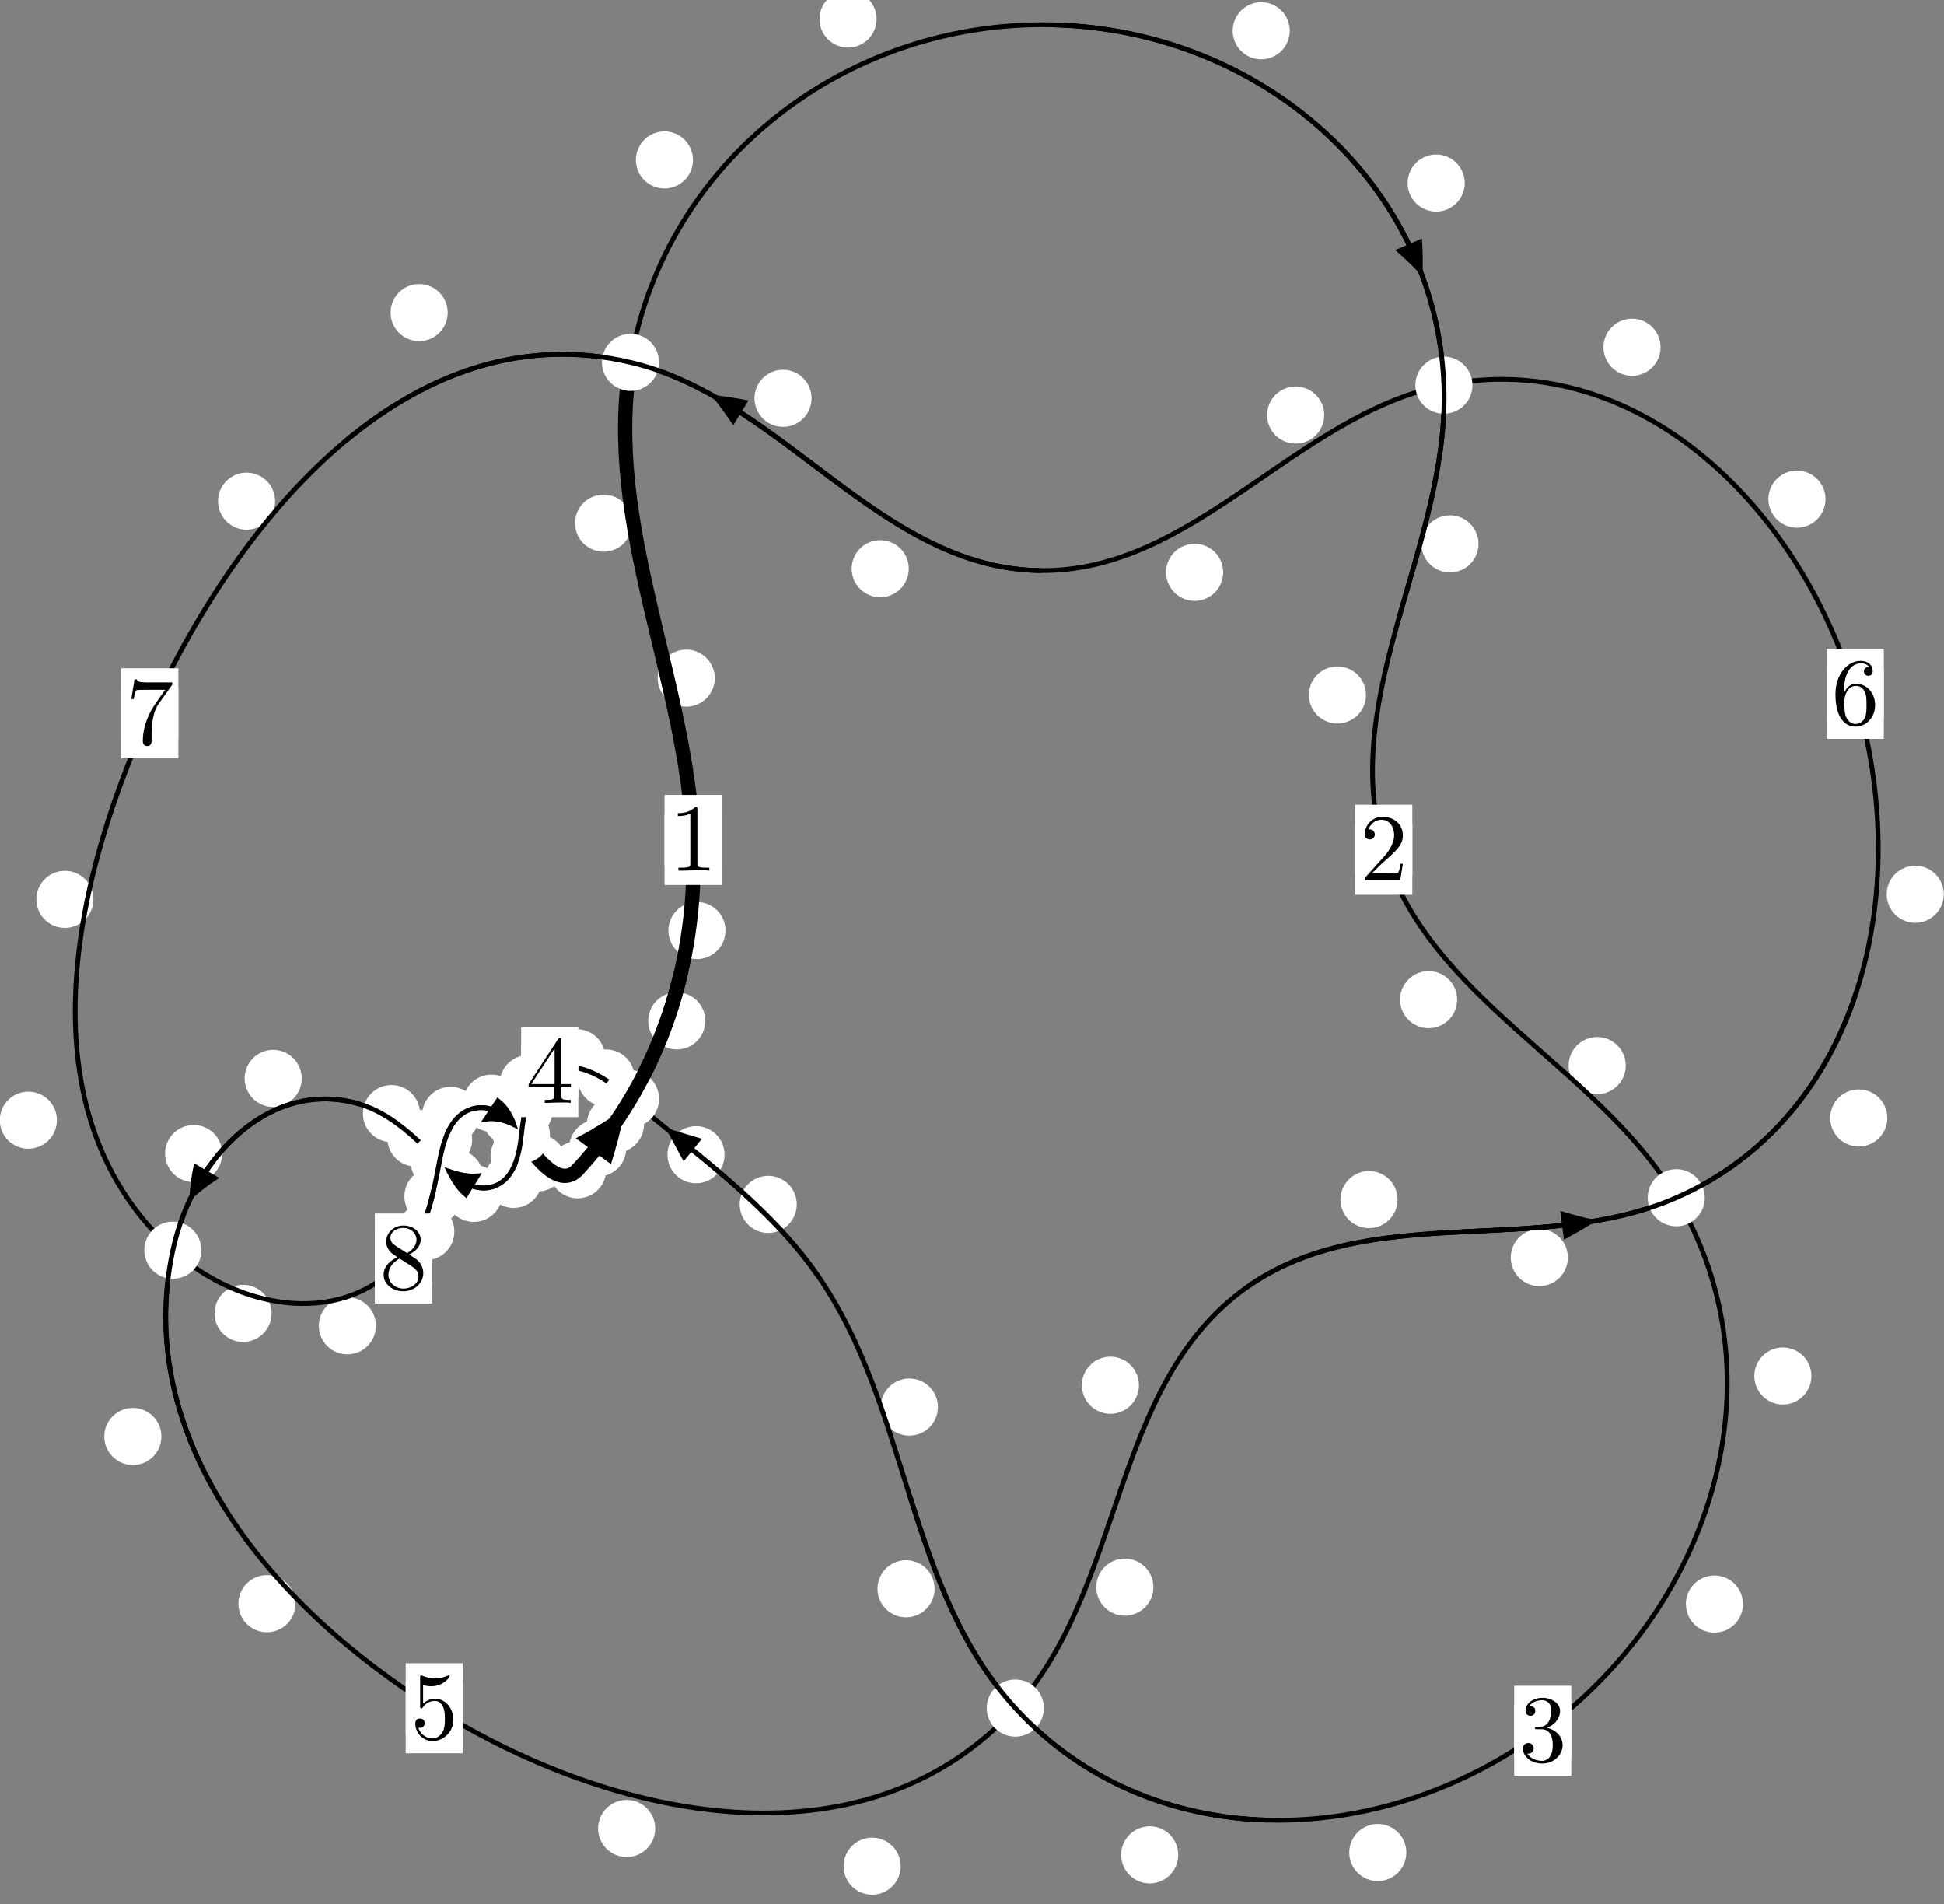 <?xml version="1.0"?>
<!-- Created by MetaPost 1.999 on 2021.07.05:2355 -->
<svg version="1.1" xmlns="http://www.w3.org/2000/svg" xmlns:xlink="http://www.w3.org/1999/xlink" width="203.496" height="199.288" viewBox="0 0 203.496 199.288">
<rect x="0" y="0" width="203.496" height="199.288" fill="#808080" stroke="none"/>
<!-- Original BoundingBox: -66.022095 -83.291687 137.473541 115.996338 -->
  <defs>
    <g transform="scale(0.01,0.01)" id="GLYPHcmr10_49">
      <path style="fill-rule: evenodd;" d="M294 -640C294 -664,294 -666,271 -666C209 -602,121 -602,89 -602L89 -571C109 -571,168 -571,220 -597L220 -79C220 -43,217 -31,127 -31L95 -31L95 -0L257 -0L130 -3L217 -3L257 -3L297 -3L384 -3L419 -0L419 -31L387 -31C297 -31,294 -42,294 -79"></path>
    </g>
    <g transform="scale(0.01,0.01)" id="GLYPHcmr10_50">
      <path style="fill-rule: evenodd;" d="M127 -77L233 -180C389 -318,449 -372,449 -472C449 -586,359 -666,237 -666C124 -666,50 -574,50 -485C50 -429,100 -429,103 -429C120 -429,155 -441,155 -482C155 -508,137 -534,102 -534C94 -534,92 -534,89 -533C112 -598,166 -635,224 -635C315 -635,358 -554,358 -472C358 -392,308 -313,253 -251L61 -37C50 -26,50 -24,50 -0L421 -0L449 -174L424 -174C419 -144,412 -100,402 -85C395 -77,329 -77,307 -77"></path>
    </g>
    <g transform="scale(0.01,0.01)" id="GLYPHcmr10_51">
      <path style="fill-rule: evenodd;" d="M290 -352C372 -379,430 -449,430 -528C430 -610,342 -666,246 -666C145 -666,69 -606,69 -530C69 -497,91 -478,120 -478C151 -478,171 -500,171 -529C171 -579,124 -579,109 -579C140 -628,206 -641,242 -641C283 -641,338 -619,338 -529C338 -517,336 -459,310 -415C280 -367,246 -364,221 -363C213 -362,189 -360,182 -360C174 -359,167 -358,167 -348C167 -337,174 -337,191 -337L235 -337C317 -337,354 -269,354 -171C354 -35,285 -6,241 -6C198 -6,123 -23,88 -82C123 -77,154 -99,154 -137C154 -173,127 -193,98 -193C74 -193,42 -179,42 -135C42 -44,135 22,244 22C366 22,457 -69,457 -171C457 -253,394 -331,290 -352"></path>
    </g>
    <g transform="scale(0.01,0.01)" id="GLYPHcmr10_52">
      <path style="fill-rule: evenodd;" d="M294 -165L294 -78C294 -42,292 -31,218 -31L197 -31L197 -0L332 -0L238 -3L290 -3L332 -3L374 -3L427 -3L468 -0L468 -31L447 -31C373 -31,371 -42,371 -78L371 -165L471 -165L471 -196L371 -196L371 -651C371 -671,371 -677,355 -677C346 -677,343 -677,335 -665L28 -196L28 -165M300 -196L56 -196L300 -569"></path>
    </g>
    <g transform="scale(0.01,0.01)" id="GLYPHcmr10_53">
      <path style="fill-rule: evenodd;" d="M449 -201C449 -320,367 -420,259 -420C211 -420,168 -404,132 -369L132 -564C152 -558,185 -551,217 -551C340 -551,410 -642,410 -655C410 -661,407 -666,400 -666C399 -666,397 -666,392 -663C372 -654,323 -634,256 -634C216 -634,170 -641,123 -662C115 -665,113 -665,111 -665C101 -665,101 -657,101 -641L101 -345C101 -327,101 -319,115 -319C122 -319,124 -322,128 -328C139 -344,176 -398,257 -398C309 -398,334 -352,342 -334C358 -297,360 -258,360 -208C360 -173,360 -113,336 -71C312 -32,275 -6,229 -6C156 -6,99 -59,82 -118C85 -117,88 -116,99 -116C132 -116,149 -141,149 -165C149 -189,132 -214,99 -214C85 -214,50 -207,50 -161C50 -75,119 22,231 22C347 22,449 -74,449 -201"></path>
    </g>
    <g transform="scale(0.01,0.01)" id="GLYPHcmr10_54">
      <path style="fill-rule: evenodd;" d="M132 -328L132 -352C132 -605,256 -641,307 -641C331 -641,373 -635,395 -601C380 -601,340 -601,340 -556C340 -525,364 -510,386 -510C402 -510,432 -519,432 -558C432 -618,388 -666,305 -666C177 -666,42 -537,42 -316C42 -49,158 22,251 22C362 22,457 -72,457 -204C457 -331,368 -427,257 -427C189 -427,152 -376,132 -328M251 -6C188 -6,158 -66,152 -81C134 -128,134 -208,134 -226C134 -304,166 -404,256 -404C272 -404,318 -404,349 -342C367 -305,367 -254,367 -205C367 -157,367 -107,350 -71C320 -11,274 -6,251 -6"></path>
    </g>
    <g transform="scale(0.01,0.01)" id="GLYPHcmr10_55">
      <path style="fill-rule: evenodd;" d="M476 -609C485 -621,485 -623,485 -644L242 -644C120 -644,118 -657,114 -676L89 -676L56 -470L81 -470C84 -486,93 -549,106 -561C113 -567,191 -567,204 -567L411 -567C400 -551,321 -442,299 -409C209 -274,176 -135,176 -33C176 -23,176 22,222 22C268 22,268 -23,268 -33L268 -84C268 -139,271 -194,279 -248C283 -271,297 -357,341 -419"></path>
    </g>
    <g transform="scale(0.01,0.01)" id="GLYPHcmr10_56">
      <path style="fill-rule: evenodd;" d="M163 -457C117 -487,113 -521,113 -538C113 -599,178 -641,249 -641C322 -641,386 -589,386 -517C386 -460,347 -412,287 -377M309 -362C381 -399,430 -451,430 -517C430 -609,341 -666,250 -666C150 -666,69 -592,69 -499C69 -481,71 -436,113 -389C124 -377,161 -352,186 -335C128 -306,42 -250,42 -151C42 -45,144 22,249 22C362 22,457 -61,457 -168C457 -204,446 -249,408 -291C389 -312,373 -322,309 -362M209 -320L332 -242C360 -223,407 -193,407 -132C407 -58,332 -6,250 -6C164 -6,92 -68,92 -151C92 -209,124 -273,209 -320"></path>
    </g>
  </defs>
  <path d="M65.555 120.147C65.555 119.354,65.24 118.594,64.679 118.033C64.119 117.473,63.359 117.158,62.566 117.158C61.773 117.158,61.013 117.473,60.453 118.033C59.892 118.594,59.577 119.354,59.577 120.147C59.577 120.939,59.892 121.7,60.453 122.26C61.013 122.821,61.773 123.135,62.566 123.135C63.359 123.135,64.119 122.821,64.679 122.26C65.24 121.7,65.555 120.939,65.555 120.147Z" style="fill: rgb(100%,100%,100%);stroke: none;"></path>
  <path d="M63.455 122.418C63.455 121.626,63.14 120.865,62.579 120.305C62.019 119.744,61.259 119.43,60.466 119.43C59.673 119.43,58.913 119.744,58.353 120.305C57.792 120.865,57.477 121.626,57.477 122.418C57.477 123.211,57.792 123.971,58.353 124.532C58.913 125.092,59.673 125.407,60.466 125.407C61.259 125.407,62.019 125.092,62.579 124.532C63.14 123.971,63.455 123.211,63.455 122.418Z" style="fill: rgb(100%,100%,100%);stroke: none;"></path>
  <path d="M73.832 106.84C73.832 106.047,73.517 105.287,72.957 104.727C72.396 104.166,71.636 103.851,70.843 103.851C70.051 103.851,69.29 104.166,68.73 104.727C68.17 105.287,67.855 106.047,67.855 106.84C67.855 107.633,68.17 108.393,68.73 108.953C69.29 109.514,70.051 109.829,70.843 109.829C71.636 109.829,72.396 109.514,72.957 108.953C73.517 108.393,73.832 107.633,73.832 106.84Z" style="fill: rgb(100%,100%,100%);stroke: none;"></path>
  <path d="M67.41 117.66C67.41 116.868,67.095 116.107,66.534 115.547C65.974 114.986,65.214 114.672,64.421 114.672C63.628 114.672,62.868 114.986,62.308 115.547C61.747 116.107,61.432 116.868,61.432 117.66C61.432 118.453,61.747 119.213,62.308 119.774C62.868 120.334,63.628 120.649,64.421 120.649C65.214 120.649,65.974 120.334,66.534 119.774C67.095 119.213,67.41 118.453,67.41 117.66Z" style="fill: rgb(100%,100%,100%);stroke: none;"></path>
  <path d="M74.821 70.972C74.821 70.179,74.506 69.419,73.945 68.858C73.385 68.298,72.625 67.983,71.832 67.983C71.039 67.983,70.279 68.298,69.719 68.858C69.158 69.419,68.843 70.179,68.843 70.972C68.843 71.764,69.158 72.524,69.719 73.085C70.279 73.645,71.039 73.96,71.832 73.96C72.625 73.96,73.385 73.645,73.945 73.085C74.506 72.524,74.821 71.764,74.821 70.972Z" style="fill: rgb(100%,100%,100%);stroke: none;"></path>
  <path d="M75.943 97.386C75.943 96.593,75.628 95.833,75.068 95.272C74.507 94.712,73.747 94.397,72.955 94.397C72.162 94.397,71.402 94.712,70.841 95.272C70.281 95.833,69.966 96.593,69.966 97.386C69.966 98.178,70.281 98.939,70.841 99.499C71.402 100.059,72.162 100.374,72.955 100.374C73.747 100.374,74.507 100.059,75.068 99.499C75.628 98.939,75.943 98.178,75.943 97.386Z" style="fill: rgb(100%,100%,100%);stroke: none;"></path>
  <path d="M72.539 16.74C72.539 15.948,72.224 15.187,71.664 14.627C71.103 14.066,70.343 13.751,69.55 13.751C68.758 13.751,67.997 14.066,67.437 14.627C66.876 15.187,66.562 15.948,66.562 16.74C66.562 17.533,66.876 18.293,67.437 18.854C67.997 19.414,68.758 19.729,69.55 19.729C70.343 19.729,71.103 19.414,71.664 18.854C72.224 18.293,72.539 17.533,72.539 16.74Z" style="fill: rgb(100%,100%,100%);stroke: none;"></path>
  <path d="M66.169 54.75C66.169 53.957,65.854 53.197,65.293 52.636C64.733 52.076,63.973 51.761,63.18 51.761C62.387 51.761,61.627 52.076,61.067 52.636C60.506 53.197,60.191 53.957,60.191 54.75C60.191 55.542,60.506 56.302,61.067 56.863C61.627 57.423,62.387 57.738,63.18 57.738C63.973 57.738,64.733 57.423,65.293 56.863C65.854 56.302,66.169 55.542,66.169 54.75Z" style="fill: rgb(100%,100%,100%);stroke: none;"></path>
  <path d="M135.014 3.218C135.014 2.425,134.699 1.665,134.139 1.105C133.578 0.544,132.818 0.229,132.026 0.229C131.233 0.229,130.473 0.544,129.912 1.105C129.352 1.665,129.037 2.425,129.037 3.218C129.037 4.011,129.352 4.771,129.912 5.331C130.473 5.892,131.233 6.207,132.026 6.207C132.818 6.207,133.578 5.892,134.139 5.331C134.699 4.771,135.014 4.011,135.014 3.218Z" style="fill: rgb(100%,100%,100%);stroke: none;"></path>
  <path d="M91.762 1.992C91.762 1.2,91.447 0.44,90.887 -0.121C90.326 -0.681,89.566 -0.996,88.774 -0.996C87.981 -0.996,87.221 -0.681,86.66 -0.121C86.1 0.44,85.785 1.2,85.785 1.992C85.785 2.785,86.1 3.545,86.66 4.106C87.221 4.666,87.981 4.981,88.774 4.981C89.566 4.981,90.326 4.666,90.887 4.106C91.447 3.545,91.762 2.785,91.762 1.992Z" style="fill: rgb(100%,100%,100%);stroke: none;"></path>
  <path d="M154.767 56.92C154.767 56.127,154.452 55.367,153.892 54.807C153.331 54.246,152.571 53.931,151.778 53.931C150.986 53.931,150.225 54.246,149.665 54.807C149.104 55.367,148.79 56.127,148.79 56.92C148.79 57.713,149.104 58.473,149.665 59.033C150.225 59.594,150.986 59.909,151.778 59.909C152.571 59.909,153.331 59.594,153.892 59.033C154.452 58.473,154.767 57.713,154.767 56.92Z" style="fill: rgb(100%,100%,100%);stroke: none;"></path>
  <path d="M153.328 19.156C153.328 18.364,153.013 17.604,152.453 17.043C151.892 16.483,151.132 16.168,150.339 16.168C149.547 16.168,148.786 16.483,148.226 17.043C147.666 17.604,147.351 18.364,147.351 19.156C147.351 19.949,147.666 20.709,148.226 21.27C148.786 21.83,149.547 22.145,150.339 22.145C151.132 22.145,151.892 21.83,152.453 21.27C153.013 20.709,153.328 19.949,153.328 19.156Z" style="fill: rgb(100%,100%,100%);stroke: none;"></path>
  <path d="M152.534 104.617C152.534 103.824,152.22 103.064,151.659 102.503C151.099 101.943,150.338 101.628,149.546 101.628C148.753 101.628,147.993 101.943,147.432 102.503C146.872 103.064,146.557 103.824,146.557 104.617C146.557 105.409,146.872 106.169,147.432 106.73C147.993 107.29,148.753 107.605,149.546 107.605C150.338 107.605,151.099 107.29,151.659 106.73C152.22 106.169,152.534 105.409,152.534 104.617Z" style="fill: rgb(100%,100%,100%);stroke: none;"></path>
  <path d="M142.991 72.734C142.991 71.941,142.676 71.181,142.115 70.62C141.555 70.06,140.795 69.745,140.002 69.745C139.209 69.745,138.449 70.06,137.889 70.62C137.328 71.181,137.013 71.941,137.013 72.734C137.013 73.526,137.328 74.287,137.889 74.847C138.449 75.407,139.209 75.722,140.002 75.722C140.795 75.722,141.555 75.407,142.115 74.847C142.676 74.287,142.991 73.526,142.991 72.734Z" style="fill: rgb(100%,100%,100%);stroke: none;"></path>
  <path d="M189.62 144.004C189.62 143.211,189.305 142.451,188.744 141.89C188.184 141.33,187.424 141.015,186.631 141.015C185.838 141.015,185.078 141.33,184.518 141.89C183.957 142.451,183.642 143.211,183.642 144.004C183.642 144.796,183.957 145.556,184.518 146.117C185.078 146.677,185.838 146.992,186.631 146.992C187.424 146.992,188.184 146.677,188.744 146.117C189.305 145.556,189.62 144.796,189.62 144.004Z" style="fill: rgb(100%,100%,100%);stroke: none;"></path>
  <path d="M170.18 111.518C170.18 110.726,169.865 109.965,169.304 109.405C168.744 108.844,167.984 108.529,167.191 108.529C166.398 108.529,165.638 108.844,165.078 109.405C164.517 109.965,164.202 110.726,164.202 111.518C164.202 112.311,164.517 113.071,165.078 113.632C165.638 114.192,166.398 114.507,167.191 114.507C167.984 114.507,168.744 114.192,169.304 113.632C169.865 113.071,170.18 112.311,170.18 111.518Z" style="fill: rgb(100%,100%,100%);stroke: none;"></path>
  <path d="M147.216 193.876C147.216 193.084,146.901 192.323,146.34 191.763C145.78 191.202,145.02 190.887,144.227 190.887C143.434 190.887,142.674 191.202,142.114 191.763C141.553 192.323,141.238 193.084,141.238 193.876C141.238 194.669,141.553 195.429,142.114 195.99C142.674 196.55,143.434 196.865,144.227 196.865C145.02 196.865,145.78 196.55,146.34 195.99C146.901 195.429,147.216 194.669,147.216 193.876Z" style="fill: rgb(100%,100%,100%);stroke: none;"></path>
  <path d="M182.454 167.87C182.454 167.077,182.139 166.317,181.578 165.757C181.018 165.196,180.258 164.881,179.465 164.881C178.672 164.881,177.912 165.196,177.352 165.757C176.791 166.317,176.476 167.077,176.476 167.87C176.476 168.663,176.791 169.423,177.352 169.983C177.912 170.544,178.672 170.859,179.465 170.859C180.258 170.859,181.018 170.544,181.578 169.983C182.139 169.423,182.454 168.663,182.454 167.87Z" style="fill: rgb(100%,100%,100%);stroke: none;"></path>
  <path d="M97.832 166.272C97.832 165.479,97.517 164.719,96.956 164.158C96.396 163.598,95.636 163.283,94.843 163.283C94.05 163.283,93.29 163.598,92.73 164.158C92.169 164.719,91.854 165.479,91.854 166.272C91.854 167.064,92.169 167.824,92.73 168.385C93.29 168.945,94.05 169.26,94.843 169.26C95.636 169.26,96.396 168.945,96.956 168.385C97.517 167.824,97.832 167.064,97.832 166.272Z" style="fill: rgb(100%,100%,100%);stroke: none;"></path>
  <path d="M123.336 194.117C123.336 193.325,123.021 192.565,122.46 192.004C121.9 191.444,121.14 191.129,120.347 191.129C119.554 191.129,118.794 191.444,118.234 192.004C117.673 192.565,117.358 193.325,117.358 194.117C117.358 194.91,117.673 195.67,118.234 196.231C118.794 196.791,119.554 197.106,120.347 197.106C121.14 197.106,121.9 196.791,122.46 196.231C123.021 195.67,123.336 194.91,123.336 194.117Z" style="fill: rgb(100%,100%,100%);stroke: none;"></path>
  <path d="M83.407 126.046C83.407 125.253,83.092 124.493,82.532 123.932C81.971 123.372,81.211 123.057,80.419 123.057C79.626 123.057,78.866 123.372,78.305 123.932C77.745 124.493,77.43 125.253,77.43 126.046C77.43 126.838,77.745 127.598,78.305 128.159C78.866 128.719,79.626 129.034,80.419 129.034C81.211 129.034,81.971 128.719,82.532 128.159C83.092 127.598,83.407 126.838,83.407 126.046Z" style="fill: rgb(100%,100%,100%);stroke: none;"></path>
  <path d="M98.18 147.256C98.18 146.463,97.865 145.703,97.305 145.143C96.744 144.582,95.984 144.267,95.192 144.267C94.399 144.267,93.639 144.582,93.078 145.143C92.518 145.703,92.203 146.463,92.203 147.256C92.203 148.049,92.518 148.809,93.078 149.369C93.639 149.93,94.399 150.245,95.192 150.245C95.984 150.245,96.744 149.93,97.305 149.369C97.865 148.809,98.18 148.049,98.18 147.256Z" style="fill: rgb(100%,100%,100%);stroke: none;"></path>
  <path d="M66.433 112.821C66.433 112.029,66.118 111.268,65.557 110.708C64.997 110.147,64.237 109.832,63.444 109.832C62.651 109.832,61.891 110.147,61.331 110.708C60.77 111.268,60.455 112.029,60.455 112.821C60.455 113.614,60.77 114.374,61.331 114.935C61.891 115.495,62.651 115.81,63.444 115.81C64.237 115.81,64.997 115.495,65.557 114.935C66.118 114.374,66.433 113.614,66.433 112.821Z" style="fill: rgb(100%,100%,100%);stroke: none;"></path>
  <path d="M75.845 120.845C75.845 120.052,75.53 119.292,74.97 118.731C74.409 118.171,73.649 117.856,72.856 117.856C72.064 117.856,71.304 118.171,70.743 118.731C70.183 119.292,69.868 120.052,69.868 120.845C69.868 121.637,70.183 122.398,70.743 122.958C71.304 123.519,72.064 123.834,72.856 123.834C73.649 123.834,74.409 123.519,74.97 122.958C75.53 122.398,75.845 121.637,75.845 120.845Z" style="fill: rgb(100%,100%,100%);stroke: none;"></path>
  <path d="M58.285 113.405C58.285 112.612,57.97 111.852,57.41 111.292C56.849 110.731,56.089 110.416,55.297 110.416C54.504 110.416,53.744 110.731,53.183 111.292C52.623 111.852,52.308 112.612,52.308 113.405C52.308 114.198,52.623 114.958,53.183 115.518C53.744 116.079,54.504 116.394,55.297 116.394C56.089 116.394,56.849 116.079,57.41 115.518C57.97 114.958,58.285 114.198,58.285 113.405Z" style="fill: rgb(100%,100%,100%);stroke: none;"></path>
  <path d="M63.362 110.699C63.362 109.906,63.047 109.146,62.487 108.585C61.926 108.025,61.166 107.71,60.373 107.71C59.581 107.71,58.821 108.025,58.26 108.585C57.7 109.146,57.385 109.906,57.385 110.699C57.385 111.491,57.7 112.251,58.26 112.812C58.821 113.372,59.581 113.687,60.373 113.687C61.166 113.687,61.926 113.372,62.487 112.812C63.047 112.251,63.362 111.491,63.362 110.699Z" style="fill: rgb(100%,100%,100%);stroke: none;"></path>
  <path d="M57.32 121.017C57.32 120.224,57.006 119.464,56.445 118.903C55.885 118.343,55.124 118.028,54.332 118.028C53.539 118.028,52.779 118.343,52.218 118.903C51.658 119.464,51.343 120.224,51.343 121.017C51.343 121.809,51.658 122.57,52.218 123.13C52.779 123.69,53.539 124.005,54.332 124.005C55.124 124.005,55.885 123.69,56.445 123.13C57.006 122.57,57.32 121.809,57.32 121.017Z" style="fill: rgb(100%,100%,100%);stroke: none;"></path>
  <path d="M57.844 116.203C57.844 115.41,57.529 114.65,56.968 114.09C56.408 113.529,55.648 113.214,54.855 113.214C54.062 113.214,53.302 113.529,52.742 114.09C52.181 114.65,51.866 115.41,51.866 116.203C51.866 116.996,52.181 117.756,52.742 118.316C53.302 118.877,54.062 119.192,54.855 119.192C55.648 119.192,56.408 118.877,56.968 118.316C57.529 117.756,57.844 116.996,57.844 116.203Z" style="fill: rgb(100%,100%,100%);stroke: none;"></path>
  <path d="M52.586 124.893C52.586 124.1,52.271 123.34,51.711 122.78C51.15 122.219,50.39 121.904,49.598 121.904C48.805 121.904,48.045 122.219,47.484 122.78C46.924 123.34,46.609 124.1,46.609 124.893C46.609 125.686,46.924 126.446,47.484 127.006C48.045 127.567,48.805 127.882,49.598 127.882C50.39 127.882,51.15 127.567,51.711 127.006C52.271 126.446,52.586 125.686,52.586 124.893Z" style="fill: rgb(100%,100%,100%);stroke: none;"></path>
  <path d="M56.753 123.428C56.753 122.636,56.438 121.876,55.877 121.315C55.317 120.755,54.557 120.44,53.764 120.44C52.971 120.44,52.211 120.755,51.651 121.315C51.09 121.876,50.775 122.636,50.775 123.428C50.775 124.221,51.09 124.981,51.651 125.542C52.211 126.102,52.971 126.417,53.764 126.417C54.557 126.417,55.317 126.102,55.877 125.542C56.438 124.981,56.753 124.221,56.753 123.428Z" style="fill: rgb(100%,100%,100%);stroke: none;"></path>
  <path d="M46.526 119.106C46.526 118.314,46.211 117.553,45.651 116.993C45.09 116.432,44.33 116.118,43.537 116.118C42.745 116.118,41.984 116.432,41.424 116.993C40.863 117.553,40.548 118.314,40.548 119.106C40.548 119.899,40.863 120.659,41.424 121.22C41.984 121.78,42.745 122.095,43.537 122.095C44.33 122.095,45.09 121.78,45.651 121.22C46.211 120.659,46.526 119.899,46.526 119.106Z" style="fill: rgb(100%,100%,100%);stroke: none;"></path>
  <path d="M50.606 123.271C50.606 122.478,50.291 121.718,49.731 121.158C49.17 120.597,48.41 120.282,47.618 120.282C46.825 120.282,46.065 120.597,45.504 121.158C44.944 121.718,44.629 122.478,44.629 123.271C44.629 124.064,44.944 124.824,45.504 125.384C46.065 125.945,46.825 126.26,47.618 126.26C48.41 126.26,49.17 125.945,49.731 125.384C50.291 124.824,50.606 124.064,50.606 123.271Z" style="fill: rgb(100%,100%,100%);stroke: none;"></path>
  <path d="M31.586 112.862C31.586 112.069,31.271 111.309,30.711 110.749C30.15 110.188,29.39 109.873,28.597 109.873C27.805 109.873,27.045 110.188,26.484 110.749C25.924 111.309,25.609 112.069,25.609 112.862C25.609 113.655,25.924 114.415,26.484 114.975C27.045 115.536,27.805 115.851,28.597 115.851C29.39 115.851,30.15 115.536,30.711 114.975C31.271 114.415,31.586 113.655,31.586 112.862Z" style="fill: rgb(100%,100%,100%);stroke: none;"></path>
  <path d="M43.967 116.541C43.967 115.749,43.652 114.988,43.091 114.428C42.531 113.868,41.771 113.553,40.978 113.553C40.185 113.553,39.425 113.868,38.865 114.428C38.304 114.988,37.989 115.749,37.989 116.541C37.989 117.334,38.304 118.094,38.865 118.655C39.425 119.215,40.185 119.53,40.978 119.53C41.771 119.53,42.531 119.215,43.091 118.655C43.652 118.094,43.967 117.334,43.967 116.541Z" style="fill: rgb(100%,100%,100%);stroke: none;"></path>
  <path d="M16.893 150.334C16.893 149.542,16.578 148.781,16.017 148.221C15.457 147.66,14.697 147.345,13.904 147.345C13.111 147.345,12.351 147.66,11.791 148.221C11.23 148.781,10.915 149.542,10.915 150.334C10.915 151.127,11.23 151.887,11.791 152.448C12.351 153.008,13.111 153.323,13.904 153.323C14.697 153.323,15.457 153.008,16.017 152.448C16.578 151.887,16.893 151.127,16.893 150.334Z" style="fill: rgb(100%,100%,100%);stroke: none;"></path>
  <path d="M23.255 120.725C23.255 119.932,22.94 119.172,22.38 118.612C21.819 118.051,21.059 117.736,20.266 117.736C19.474 117.736,18.714 118.051,18.153 118.612C17.593 119.172,17.278 119.932,17.278 120.725C17.278 121.518,17.593 122.278,18.153 122.839C18.714 123.399,19.474 123.714,20.266 123.714C21.059 123.714,21.819 123.399,22.38 122.839C22.94 122.278,23.255 121.518,23.255 120.725Z" style="fill: rgb(100%,100%,100%);stroke: none;"></path>
  <path d="M68.586 191.36C68.586 190.567,68.271 189.807,67.71 189.246C67.15 188.686,66.39 188.371,65.597 188.371C64.804 188.371,64.044 188.686,63.484 189.246C62.923 189.807,62.608 190.567,62.608 191.36C62.608 192.152,62.923 192.913,63.484 193.473C64.044 194.033,64.804 194.348,65.597 194.348C66.39 194.348,67.15 194.033,67.71 193.473C68.271 192.913,68.586 192.152,68.586 191.36Z" style="fill: rgb(100%,100%,100%);stroke: none;"></path>
  <path d="M30.932 167.834C30.932 167.041,30.617 166.281,30.056 165.72C29.496 165.16,28.736 164.845,27.943 164.845C27.15 164.845,26.39 165.16,25.83 165.72C25.269 166.281,24.954 167.041,24.954 167.834C24.954 168.626,25.269 169.387,25.83 169.947C26.39 170.508,27.15 170.823,27.943 170.823C28.736 170.823,29.496 170.508,30.056 169.947C30.617 169.387,30.932 168.626,30.932 167.834Z" style="fill: rgb(100%,100%,100%);stroke: none;"></path>
  <path d="M120.732 166.104C120.732 165.311,120.417 164.551,119.856 163.99C119.296 163.43,118.536 163.115,117.743 163.115C116.95 163.115,116.19 163.43,115.63 163.99C115.069 164.551,114.754 165.311,114.754 166.104C114.754 166.896,115.069 167.656,115.63 168.217C116.19 168.777,116.95 169.092,117.743 169.092C118.536 169.092,119.296 168.777,119.856 168.217C120.417 167.656,120.732 166.896,120.732 166.104Z" style="fill: rgb(100%,100%,100%);stroke: none;"></path>
  <path d="M94.284 195.303C94.284 194.51,93.969 193.75,93.409 193.19C92.848 192.629,92.088 192.314,91.295 192.314C90.503 192.314,89.742 192.629,89.182 193.19C88.621 193.75,88.307 194.51,88.307 195.303C88.307 196.096,88.621 196.856,89.182 197.416C89.742 197.977,90.503 198.292,91.295 198.292C92.088 198.292,92.848 197.977,93.409 197.416C93.969 196.856,94.284 196.096,94.284 195.303Z" style="fill: rgb(100%,100%,100%);stroke: none;"></path>
  <path d="M146.296 125.542C146.296 124.75,145.982 123.99,145.421 123.429C144.861 122.869,144.1 122.554,143.308 122.554C142.515 122.554,141.755 122.869,141.194 123.429C140.634 123.99,140.319 124.75,140.319 125.542C140.319 126.335,140.634 127.095,141.194 127.656C141.755 128.216,142.515 128.531,143.308 128.531C144.1 128.531,144.861 128.216,145.421 127.656C145.982 127.095,146.296 126.335,146.296 125.542Z" style="fill: rgb(100%,100%,100%);stroke: none;"></path>
  <path d="M119.222 144.973C119.222 144.181,118.907 143.42,118.347 142.86C117.786 142.299,117.026 141.984,116.234 141.984C115.441 141.984,114.681 142.299,114.12 142.86C113.56 143.42,113.245 144.181,113.245 144.973C113.245 145.766,113.56 146.526,114.12 147.087C114.681 147.647,115.441 147.962,116.234 147.962C117.026 147.962,117.786 147.647,118.347 147.087C118.907 146.526,119.222 145.766,119.222 144.973Z" style="fill: rgb(100%,100%,100%);stroke: none;"></path>
  <path d="M197.562 117.002C197.562 116.209,197.247 115.449,196.686 114.888C196.126 114.328,195.366 114.013,194.573 114.013C193.78 114.013,193.02 114.328,192.46 114.888C191.899 115.449,191.584 116.209,191.584 117.002C191.584 117.794,191.899 118.555,192.46 119.115C193.02 119.676,193.78 119.99,194.573 119.99C195.366 119.99,196.126 119.676,196.686 119.115C197.247 118.555,197.562 117.794,197.562 117.002Z" style="fill: rgb(100%,100%,100%);stroke: none;"></path>
  <path d="M164.121 131.61C164.121 130.818,163.806 130.058,163.246 129.497C162.685 128.937,161.925 128.622,161.133 128.622C160.34 128.622,159.58 128.937,159.019 129.497C158.459 130.058,158.144 130.818,158.144 131.61C158.144 132.403,158.459 133.163,159.019 133.724C159.58 134.284,160.34 134.599,161.133 134.599C161.925 134.599,162.685 134.284,163.246 133.724C163.806 133.163,164.121 132.403,164.121 131.61Z" style="fill: rgb(100%,100%,100%);stroke: none;"></path>
  <path d="M191.093 52.236C191.093 51.443,190.778 50.683,190.218 50.123C189.657 49.562,188.897 49.247,188.105 49.247C187.312 49.247,186.552 49.562,185.991 50.123C185.431 50.683,185.116 51.443,185.116 52.236C185.116 53.029,185.431 53.789,185.991 54.349C186.552 54.91,187.312 55.225,188.105 55.225C188.897 55.225,189.657 54.91,190.218 54.349C190.778 53.789,191.093 53.029,191.093 52.236Z" style="fill: rgb(100%,100%,100%);stroke: none;"></path>
  <path d="M203.474 93.589C203.474 92.797,203.159 92.037,202.598 91.476C202.038 90.916,201.277 90.601,200.485 90.601C199.692 90.601,198.932 90.916,198.371 91.476C197.811 92.037,197.496 92.797,197.496 93.589C197.496 94.382,197.811 95.142,198.371 95.703C198.932 96.263,199.692 96.578,200.485 96.578C201.277 96.578,202.038 96.263,202.598 95.703C203.159 95.142,203.474 94.382,203.474 93.589Z" style="fill: rgb(100%,100%,100%);stroke: none;"></path>
  <path d="M138.618 43.438C138.618 42.645,138.303 41.885,137.742 41.324C137.182 40.764,136.422 40.449,135.629 40.449C134.836 40.449,134.076 40.764,133.516 41.324C132.955 41.885,132.64 42.645,132.64 43.438C132.64 44.23,132.955 44.99,133.516 45.551C134.076 46.111,134.836 46.426,135.629 46.426C136.422 46.426,137.182 46.111,137.742 45.551C138.303 44.99,138.618 44.23,138.618 43.438Z" style="fill: rgb(100%,100%,100%);stroke: none;"></path>
  <path d="M173.825 36.342C173.825 35.549,173.51 34.789,172.949 34.229C172.389 33.668,171.628 33.353,170.836 33.353C170.043 33.353,169.283 33.668,168.722 34.229C168.162 34.789,167.847 35.549,167.847 36.342C167.847 37.135,168.162 37.895,168.722 38.455C169.283 39.016,170.043 39.331,170.836 39.331C171.628 39.331,172.389 39.016,172.949 38.455C173.51 37.895,173.825 37.135,173.825 36.342Z" style="fill: rgb(100%,100%,100%);stroke: none;"></path>
  <path d="M95.129 59.519C95.129 58.726,94.814 57.966,94.254 57.406C93.693 56.845,92.933 56.53,92.14 56.53C91.348 56.53,90.587 56.845,90.027 57.406C89.466 57.966,89.152 58.726,89.152 59.519C89.152 60.312,89.466 61.072,90.027 61.632C90.587 62.193,91.348 62.508,92.14 62.508C92.933 62.508,93.693 62.193,94.254 61.632C94.814 61.072,95.129 60.312,95.129 59.519Z" style="fill: rgb(100%,100%,100%);stroke: none;"></path>
  <path d="M128.038 59.897C128.038 59.104,127.723 58.344,127.162 57.784C126.602 57.223,125.842 56.908,125.049 56.908C124.256 56.908,123.496 57.223,122.936 57.784C122.375 58.344,122.06 59.104,122.06 59.897C122.06 60.69,122.375 61.45,122.936 62.01C123.496 62.571,124.256 62.886,125.049 62.886C125.842 62.886,126.602 62.571,127.162 62.01C127.723 61.45,128.038 60.69,128.038 59.897Z" style="fill: rgb(100%,100%,100%);stroke: none;"></path>
  <path d="M46.864 32.714C46.864 31.922,46.549 31.162,45.989 30.601C45.428 30.041,44.668 29.726,43.875 29.726C43.083 29.726,42.323 30.041,41.762 30.601C41.202 31.162,40.887 31.922,40.887 32.714C40.887 33.507,41.202 34.267,41.762 34.828C42.323 35.388,43.083 35.703,43.875 35.703C44.668 35.703,45.428 35.388,45.989 34.828C46.549 34.267,46.864 33.507,46.864 32.714Z" style="fill: rgb(100%,100%,100%);stroke: none;"></path>
  <path d="M84.958 41.683C84.958 40.891,84.643 40.131,84.082 39.57C83.522 39.01,82.762 38.695,81.969 38.695C81.176 38.695,80.416 39.01,79.856 39.57C79.295 40.131,78.98 40.891,78.98 41.683C78.98 42.476,79.295 43.236,79.856 43.797C80.416 44.357,81.176 44.672,81.969 44.672C82.762 44.672,83.522 44.357,84.082 43.797C84.643 43.236,84.958 42.476,84.958 41.683Z" style="fill: rgb(100%,100%,100%);stroke: none;"></path>
  <path d="M9.78 94.122C9.78 93.329,9.465 92.569,8.905 92.008C8.344 91.448,7.584 91.133,6.791 91.133C5.999 91.133,5.239 91.448,4.678 92.008C4.118 92.569,3.803 93.329,3.803 94.122C3.803 94.914,4.118 95.675,4.678 96.235C5.239 96.796,5.999 97.11,6.791 97.11C7.584 97.11,8.344 96.796,8.905 96.235C9.465 95.675,9.78 94.914,9.78 94.122Z" style="fill: rgb(100%,100%,100%);stroke: none;"></path>
  <path d="M28.799 52.448C28.799 51.656,28.484 50.896,27.923 50.335C27.363 49.775,26.603 49.46,25.81 49.46C25.017 49.46,24.257 49.775,23.697 50.335C23.136 50.896,22.821 51.656,22.821 52.448C22.821 53.241,23.136 54.001,23.697 54.562C24.257 55.122,25.017 55.437,25.81 55.437C26.603 55.437,27.363 55.122,27.923 54.562C28.484 54.001,28.799 53.241,28.799 52.448Z" style="fill: rgb(100%,100%,100%);stroke: none;"></path>
  <path d="M28.434 137.452C28.434 136.659,28.119 135.899,27.558 135.339C26.998 134.778,26.238 134.463,25.445 134.463C24.652 134.463,23.892 134.778,23.332 135.339C22.771 135.899,22.456 136.659,22.456 137.452C22.456 138.245,22.771 139.005,23.332 139.565C23.892 140.126,24.652 140.441,25.445 140.441C26.238 140.441,26.998 140.126,27.558 139.565C28.119 139.005,28.434 138.245,28.434 137.452Z" style="fill: rgb(100%,100%,100%);stroke: none;"></path>
  <path d="M5.955 117.233C5.955 116.44,5.64 115.68,5.08 115.119C4.519 114.559,3.759 114.244,2.967 114.244C2.174 114.244,1.414 114.559,0.853 115.119C0.293 115.68,-0.022 116.44,-0.022 117.233C-0.022 118.025,0.293 118.786,0.853 119.346C1.414 119.906,2.174 120.221,2.967 120.221C3.759 120.221,4.519 119.906,5.08 119.346C5.64 118.786,5.955 118.025,5.955 117.233Z" style="fill: rgb(100%,100%,100%);stroke: none;"></path>
  <path d="M47.56 128.895C47.56 128.102,47.245 127.342,46.684 126.781C46.124 126.221,45.364 125.906,44.571 125.906C43.778 125.906,43.018 126.221,42.458 126.781C41.897 127.342,41.582 128.102,41.582 128.895C41.582 129.687,41.897 130.448,42.458 131.008C43.018 131.569,43.778 131.884,44.571 131.884C45.364 131.884,46.124 131.569,46.684 131.008C47.245 130.448,47.56 129.687,47.56 128.895Z" style="fill: rgb(100%,100%,100%);stroke: none;"></path>
  <path d="M39.354 138.75C39.354 137.958,39.039 137.198,38.478 136.637C37.918 136.077,37.158 135.762,36.365 135.762C35.572 135.762,34.812 136.077,34.252 136.637C33.691 137.198,33.376 137.958,33.376 138.75C33.376 139.543,33.691 140.303,34.252 140.864C34.812 141.424,35.572 141.739,36.365 141.739C37.158 141.739,37.918 141.424,38.478 140.864C39.039 140.303,39.354 139.543,39.354 138.75Z" style="fill: rgb(100%,100%,100%);stroke: none;"></path>
  <path d="M49.425 119.26C49.425 118.468,49.11 117.707,48.55 117.147C47.989 116.586,47.229 116.272,46.436 116.272C45.644 116.272,44.883 116.586,44.323 117.147C43.763 117.707,43.448 118.468,43.448 119.26C43.448 120.053,43.763 120.813,44.323 121.374C44.883 121.934,45.644 122.249,46.436 122.249C47.229 122.249,47.989 121.934,48.55 121.374C49.11 120.813,49.425 120.053,49.425 119.26Z" style="fill: rgb(100%,100%,100%);stroke: none;"></path>
  <path d="M48.309 125.203C48.309 124.41,47.994 123.65,47.433 123.09C46.873 122.529,46.113 122.214,45.32 122.214C44.527 122.214,43.767 122.529,43.207 123.09C42.646 123.65,42.331 124.41,42.331 125.203C42.331 125.996,42.646 126.756,43.207 127.316C43.767 127.877,44.527 128.192,45.32 128.192C46.113 128.192,46.873 127.877,47.433 127.316C47.994 126.756,48.309 125.996,48.309 125.203Z" style="fill: rgb(100%,100%,100%);stroke: none;"></path>
  <path d="M54.435 115.453C54.435 114.66,54.121 113.9,53.56 113.339C53 112.779,52.239 112.464,51.447 112.464C50.654 112.464,49.894 112.779,49.333 113.339C48.773 113.9,48.458 114.66,48.458 115.453C48.458 116.245,48.773 117.005,49.333 117.566C49.894 118.126,50.654 118.441,51.447 118.441C52.239 118.441,53 118.126,53.56 117.566C54.121 117.005,54.435 116.245,54.435 115.453Z" style="fill: rgb(100%,100%,100%);stroke: none;"></path>
  <path d="M50.158 116.726C50.158 115.934,49.843 115.174,49.282 114.613C48.722 114.053,47.962 113.738,47.169 113.738C46.376 113.738,45.616 114.053,45.056 114.613C44.495 115.174,44.18 115.934,44.18 116.726C44.18 117.519,44.495 118.279,45.056 118.84C45.616 119.4,46.376 119.715,47.169 119.715C47.962 119.715,48.722 119.4,49.282 118.84C49.843 118.279,50.158 117.519,50.158 116.726Z" style="fill: rgb(100%,100%,100%);stroke: none;"></path>
  <path d="M59.281 121.701C59.281 120.909,58.966 120.148,58.405 119.588C57.845 119.027,57.085 118.713,56.292 118.713C55.499 118.713,54.739 119.027,54.179 119.588C53.618 120.148,53.303 120.909,53.303 121.701C53.303 122.494,53.618 123.254,54.179 123.815C54.739 124.375,55.499 124.69,56.292 124.69C57.085 124.69,57.845 124.375,58.405 123.815C58.966 123.254,59.281 122.494,59.281 121.701Z" style="fill: rgb(100%,100%,100%);stroke: none;"></path>
  <path d="M56.433 116.851C56.433 116.059,56.118 115.299,55.558 114.738C54.998 114.178,54.237 113.863,53.445 113.863C52.652 113.863,51.892 114.178,51.331 114.738C50.771 115.299,50.456 116.059,50.456 116.851C50.456 117.644,50.771 118.404,51.331 118.965C51.892 119.525,52.652 119.84,53.445 119.84C54.237 119.84,54.998 119.525,55.558 118.965C56.118 118.404,56.433 117.644,56.433 116.851Z" style="fill: rgb(100%,100%,100%);stroke: none;"></path>
  <path d="M60.466 122.418C62.566 120.147,64.421 117.66,66 115C70.843 106.84,72.955 97.386,72.552 87.906C71.832 70.972,63.18 54.75,66 37.924C69.55 16.74,88.774 1.992,110.433 2.606C132.026 3.218,150.339 19.156,151.145 40.31C151.778 56.92,140.002 72.734,144.851 88.931C149.546 104.617,167.191 111.518,175.467 125.348C186.631 144.004,179.465 167.87,161.493 181.133C144.227 193.876,120.347 194.117,106.28 178.759C94.843 166.272,95.192 147.256,85.579 133.455C80.419 126.046,72.856 120.845,66 115C63.444 112.821,60.373 110.699,57.545 112.206C55.297 113.405,54.855 116.203,54.575 118.777C54.332 121.017,53.764 123.428,51.709 124.151C49.598 124.893,47.618 123.271,45.994 121.614C43.537 119.106,40.978 116.541,37.605 115.539C28.597 112.862,20.266 120.725,18.093 130.839C13.904 150.334,27.943 167.834,45.46 178.778C65.597 191.36,91.295 195.303,106.28 178.759C117.743 166.104,116.234 144.973,130.389 134.814C143.308 125.542,161.133 131.61,175.467 125.348C194.573 117.002,200.485 93.589,194.205 72.614C188.105 52.236,170.836 36.342,151.145 40.31C135.629 43.438,125.049 59.897,108.909 59.712C92.14 59.519,81.969 41.683,66 37.924C43.875 32.714,25.81 52.448,15.678 74.649C6.791 94.122,2.967 117.233,18.093 130.839C25.445 137.452,36.365 138.75,42.229 131.707C44.571 128.895,45.32 125.203,45.994 121.614C46.436 119.26,47.169 116.726,49.396 116.063C51.447 115.453,53.445 116.851,54.575 118.777C56.292 121.701,58.721 124.306,60.466 122.418" style="stroke:rgb(0%,0%,0%); stroke-width: 0.498;stroke-linecap: round;stroke-linejoin: round;stroke-miterlimit: 10;fill: none;"></path>
  <path d="M60.466 122.418C62.566 120.147,64.421 117.66,66 115C70.843 106.84,72.955 97.386,72.552 87.906C71.832 70.972,63.18 54.75,66 37.924" style="stroke:rgb(0%,0%,0%); stroke-width: 1.494;stroke-linecap: round;stroke-linejoin: round;stroke-miterlimit: 10;fill: none;"></path>
  <path d="M54.575 118.777C56.292 121.701,58.721 124.306,60.466 122.418" style="stroke:rgb(0%,0%,0%); stroke-width: 1.494;stroke-linecap: round;stroke-linejoin: round;stroke-miterlimit: 10;fill: none;"></path>
  <path d="M68.989 115C68.989 114.207,68.674 113.447,68.113 112.887C67.553 112.326,66.793 112.011,66 112.011C65.207 112.011,64.447 112.326,63.887 112.887C63.326 113.447,63.011 114.207,63.011 115C63.011 115.793,63.326 116.553,63.887 117.113C64.447 117.674,65.207 117.989,66 117.989C66.793 117.989,67.553 117.674,68.113 117.113C68.674 116.553,68.989 115.793,68.989 115Z" style="fill: rgb(100%,100%,100%);stroke: none;"></path>
  <path d="M63.428 118.855C64.352 117.617,65.211 116.33,66 115C68.422 110.92,70.16 106.516,71.243 101.948" style="stroke:rgb(0%,0%,0%); stroke-width: 1.494;stroke-linecap: round;stroke-linejoin: round;stroke-miterlimit: 10;fill: none;"></path>
  <path d="M154.134 40.31C154.134 39.518,153.819 38.758,153.259 38.197C152.698 37.637,151.938 37.322,151.145 37.322C150.353 37.322,149.593 37.637,149.032 38.197C148.472 38.758,148.157 39.518,148.157 40.31C148.157 41.103,148.472 41.863,149.032 42.424C149.593 42.984,150.353 43.299,151.145 43.299C151.938 43.299,152.698 42.984,153.259 42.424C153.819 41.863,154.134 41.103,154.134 40.31Z" style="fill: rgb(100%,100%,100%);stroke: none;"></path>
  <path d="M138.584 13.755C145.962 20.46,150.742 29.733,151.145 40.31C151.462 48.615,148.676 56.721,146.417 64.775" style="stroke:rgb(0%,0%,0%); stroke-width: 0.498;stroke-linecap: round;stroke-linejoin: round;stroke-miterlimit: 10;fill: none;"></path>
  <path d="M109.269 178.759C109.269 177.966,108.954 177.206,108.394 176.646C107.833 176.085,107.073 175.77,106.28 175.77C105.488 175.77,104.727 176.085,104.167 176.646C103.606 177.206,103.291 177.966,103.291 178.759C103.291 179.552,103.606 180.312,104.167 180.872C104.727 181.433,105.488 181.748,106.28 181.748C107.073 181.748,107.833 181.433,108.394 180.872C108.954 180.312,109.269 179.552,109.269 178.759Z" style="fill: rgb(100%,100%,100%);stroke: none;"></path>
  <path d="M132.687 190.484C122.8 190.218,113.314 186.438,106.28 178.759C100.562 172.515,97.789 164.639,95.245 156.599" style="stroke:rgb(0%,0%,0%); stroke-width: 0.498;stroke-linecap: round;stroke-linejoin: round;stroke-miterlimit: 10;fill: none;"></path>
  <path d="M57.564 118.777C57.564 117.984,57.249 117.224,56.689 116.664C56.128 116.103,55.368 115.788,54.575 115.788C53.783 115.788,53.022 116.103,52.462 116.664C51.901 117.224,51.587 117.984,51.587 118.777C51.587 119.57,51.901 120.33,52.462 120.89C53.022 121.451,53.783 121.766,54.575 121.766C55.368 121.766,56.128 121.451,56.689 120.89C57.249 120.33,57.564 119.57,57.564 118.777Z" style="fill: rgb(100%,100%,100%);stroke: none;"></path>
  <path d="M55.322 114.976C54.896 116.147,54.715 117.49,54.575 118.777C54.453 119.897,54.251 121.06,53.822 122.033" style="stroke:rgb(0%,0%,0%); stroke-width: 0.498;stroke-linecap: round;stroke-linejoin: round;stroke-miterlimit: 10;fill: none;"></path>
  <path d="M21.082 130.839C21.082 130.046,20.767 129.286,20.206 128.726C19.646 128.165,18.886 127.85,18.093 127.85C17.3 127.85,16.54 128.165,15.98 128.726C15.419 129.286,15.104 130.046,15.104 130.839C15.104 131.632,15.419 132.392,15.98 132.952C16.54 133.513,17.3 133.828,18.093 133.828C18.886 133.828,19.646 133.513,20.206 132.952C20.767 132.392,21.082 131.632,21.082 130.839Z" style="fill: rgb(100%,100%,100%);stroke: none;"></path>
  <path d="M25.286 118.393C21.806 121.288,19.18 125.782,18.093 130.839C15.999 140.587,18.461 149.835,23.637 158.015" style="stroke:rgb(0%,0%,0%); stroke-width: 0.498;stroke-linecap: round;stroke-linejoin: round;stroke-miterlimit: 10;fill: none;"></path>
  <path d="M178.456 125.348C178.456 124.556,178.141 123.795,177.581 123.235C177.02 122.674,176.26 122.359,175.467 122.359C174.675 122.359,173.915 122.674,173.354 123.235C172.794 123.795,172.479 124.556,172.479 125.348C172.479 126.141,172.794 126.901,173.354 127.462C173.915 128.022,174.675 128.337,175.467 128.337C176.26 128.337,177.02 128.022,177.581 127.462C178.141 126.901,178.456 126.141,178.456 125.348Z" style="fill: rgb(100%,100%,100%);stroke: none;"></path>
  <path d="M152.397 128.953C160.26 128.528,168.3 128.479,175.467 125.348C185.02 121.175,191.275 113.235,194.356 103.717" style="stroke:rgb(0%,0%,0%); stroke-width: 0.498;stroke-linecap: round;stroke-linejoin: round;stroke-miterlimit: 10;fill: none;"></path>
  <path d="M68.989 37.924C68.989 37.131,68.674 36.371,68.113 35.81C67.553 35.25,66.793 34.935,66 34.935C65.207 34.935,64.447 35.25,63.887 35.81C63.326 36.371,63.011 37.131,63.011 37.924C63.011 38.716,63.326 39.476,63.887 40.037C64.447 40.597,65.207 40.912,66 40.912C66.793 40.912,67.553 40.597,68.113 40.037C68.674 39.476,68.989 38.716,68.989 37.924Z" style="fill: rgb(100%,100%,100%);stroke: none;"></path>
  <path d="M87.155 50.155C80.52 45.202,73.984 39.804,66 37.924C54.938 35.319,44.89 38.95,36.342 46.008" style="stroke:rgb(0%,0%,0%); stroke-width: 0.498;stroke-linecap: round;stroke-linejoin: round;stroke-miterlimit: 10;fill: none;"></path>
  <path d="M48.983 121.614C48.983 120.821,48.668 120.061,48.107 119.501C47.547 118.94,46.787 118.625,45.994 118.625C45.201 118.625,44.441 118.94,43.881 119.501C43.32 120.061,43.005 120.821,43.005 121.614C43.005 122.407,43.32 123.167,43.881 123.727C44.441 124.288,45.201 124.603,45.994 124.603C46.787 124.603,47.547 124.288,48.107 123.727C48.668 123.167,48.983 122.407,48.983 121.614Z" style="fill: rgb(100%,100%,100%);stroke: none;"></path>
  <path d="M44.737 126.952C45.301 125.229,45.657 123.409,45.994 121.614C46.215 120.437,46.509 119.215,47.026 118.205" style="stroke:rgb(0%,0%,0%); stroke-width: 0.498;stroke-linecap: round;stroke-linejoin: round;stroke-miterlimit: 10;fill: none;"></path>
  <path d="M60.466 122.418C62.146 120.601,63.669 118.646,65.02 116.575" style="stroke:rgb(0%,0%,0%); stroke-width: 0.498;stroke-linecap: round;stroke-linejoin: round;stroke-miterlimit: 10;fill: none;"></path>
  <path d="M63.822 121.429C64.313 119.835,64.713 118.215,65.02 116.575C63.643 117.517,62.214 118.381,60.74 119.161Z" style="stroke:rgb(0%,0%,0%); stroke-width: 0.498;fill: rgb(0%,0%,0%);"></path>
  <path d="M60.466 122.418C62.146 120.601,63.669 118.646,65.02 116.575" style="stroke:rgb(0%,0%,0%); stroke-width: 0.498;stroke-linecap: round;stroke-linejoin: round;stroke-miterlimit: 10;fill: none;"></path>
  <path d="M64.368 119.503C64.618 118.535,64.836 117.558,65.02 116.575C64.194 117.14,63.35 117.677,62.488 118.184Z" style="stroke:rgb(0%,0%,0%); stroke-width: 0.498;fill: rgb(0%,0%,0%);"></path>
  <path d="M110.433 2.606C127.707 3.096,142.883 13.394,148.675 28.325" style="stroke:rgb(0%,0%,0%); stroke-width: 0.498;stroke-linecap: round;stroke-linejoin: round;stroke-miterlimit: 10;fill: none;"></path>
  <path d="M146.516 26.242C147.261 26.905,147.981 27.6,148.675 28.325C148.697 27.322,148.679 26.321,148.621 25.326Z" style="stroke:rgb(0%,0%,0%); stroke-width: 0.498;fill: rgb(0%,0%,0%);"></path>
  <path d="M85.579 133.455C81.451 127.527,75.785 123.013,70.174 118.452" style="stroke:rgb(0%,0%,0%); stroke-width: 0.498;stroke-linecap: round;stroke-linejoin: round;stroke-miterlimit: 10;fill: none;"></path>
  <path d="M73.048 119.311C72.091 119.023,71.132 118.738,70.174 118.452C70.649 119.332,71.126 120.211,71.599 121.092Z" style="stroke:rgb(0%,0%,0%); stroke-width: 0.498;fill: rgb(0%,0%,0%);"></path>
  <path d="M51.709 124.151C50.02 124.745,48.415 123.825,47.009 122.585" style="stroke:rgb(0%,0%,0%); stroke-width: 0.498;stroke-linecap: round;stroke-linejoin: round;stroke-miterlimit: 10;fill: none;"></path>
  <path d="M49.97 123.068C49.031 123.153,48.01 122.928,47.009 122.585C47.475 123.536,48.038 124.416,48.762 125.02Z" style="stroke:rgb(0%,0%,0%); stroke-width: 0.498;fill: rgb(0%,0%,0%);"></path>
  <path d="M37.605 115.539C30.399 113.397,23.626 118.002,20.092 125.107" style="stroke:rgb(0%,0%,0%); stroke-width: 0.498;stroke-linecap: round;stroke-linejoin: round;stroke-miterlimit: 10;fill: none;"></path>
  <path d="M20.493 122.134C20.296 123.101,20.162 124.095,20.092 125.107C20.857 124.441,21.655 123.833,22.478 123.288Z" style="stroke:rgb(0%,0%,0%); stroke-width: 0.498;fill: rgb(0%,0%,0%);"></path>
  <path d="M130.389 134.814C140.724 127.397,154.199 129.797,166.515 127.847" style="stroke:rgb(0%,0%,0%); stroke-width: 0.498;stroke-linecap: round;stroke-linejoin: round;stroke-miterlimit: 10;fill: none;"></path>
  <path d="M163.917 129.347C164.797 128.866,165.665 128.368,166.515 127.847C165.546 127.614,164.58 127.353,163.617 127.071Z" style="stroke:rgb(0%,0%,0%); stroke-width: 0.498;fill: rgb(0%,0%,0%);"></path>
  <path d="M108.909 59.712C95.494 59.558,86.301 48.112,74.985 41.615" style="stroke:rgb(0%,0%,0%); stroke-width: 0.498;stroke-linecap: round;stroke-linejoin: round;stroke-miterlimit: 10;fill: none;"></path>
  <path d="M77.948 42.084C76.961 41.901,75.973 41.742,74.985 41.615C75.593 42.404,76.179 43.215,76.748 44.042Z" style="stroke:rgb(0%,0%,0%); stroke-width: 0.498;fill: rgb(0%,0%,0%);"></path>
  <path d="M49.396 116.063C51.037 115.575,52.643 116.372,53.799 117.697" style="stroke:rgb(0%,0%,0%); stroke-width: 0.498;stroke-linecap: round;stroke-linejoin: round;stroke-miterlimit: 10;fill: none;"></path>
  <path d="M50.855 117.123C51.815 116.993,52.847 117.224,53.799 117.697C53.46 116.689,52.894 115.796,52.123 115.209Z" style="stroke:rgb(0%,0%,0%); stroke-width: 0.498;fill: rgb(0%,0%,0%);"></path>
  <path d="M69.561 90.616L75.542 90.616L75.542 83.196L69.561 83.196Z" style="fill: rgb(100%,100%,100%);stroke: none;"></path>
  <path d="M69.561 92.616L75.542 92.616L75.542 85.196L69.561 85.196Z" style="fill: rgb(100%,100%,100%);stroke: none;"></path>
  <g transform="translate(70.061 91.116)" style="fill: rgb(0%,0%,0%);">
    <use xlink:href="#GLYPHcmr10_49"></use>
  </g>
  <path d="M141.86 91.641L147.841 91.641L147.841 84.221L141.86 84.221Z" style="fill: rgb(100%,100%,100%);stroke: none;"></path>
  <path d="M141.86 93.641L147.841 93.641L147.841 86.221L141.86 86.221Z" style="fill: rgb(100%,100%,100%);stroke: none;"></path>
  <g transform="translate(142.36 92.141)" style="fill: rgb(0%,0%,0%);">
    <use xlink:href="#GLYPHcmr10_50"></use>
  </g>
  <path d="M158.503 183.844L164.484 183.844L164.484 176.423L158.503 176.423Z" style="fill: rgb(100%,100%,100%);stroke: none;"></path>
  <path d="M158.503 185.844L164.484 185.844L164.484 178.423L158.503 178.423Z" style="fill: rgb(100%,100%,100%);stroke: none;"></path>
  <g transform="translate(159.003 184.344)" style="fill: rgb(0%,0%,0%);">
    <use xlink:href="#GLYPHcmr10_51"></use>
  </g>
  <path d="M54.554 114.917L60.536 114.917L60.536 107.496L54.554 107.496Z" style="fill: rgb(100%,100%,100%);stroke: none;"></path>
  <path d="M54.554 116.917L60.536 116.917L60.536 109.496L54.554 109.496Z" style="fill: rgb(100%,100%,100%);stroke: none;"></path>
  <g transform="translate(55.054 115.417)" style="fill: rgb(0%,0%,0%);">
    <use xlink:href="#GLYPHcmr10_52"></use>
  </g>
  <path d="M42.469 181.488L48.45 181.488L48.45 174.068L42.469 174.068Z" style="fill: rgb(100%,100%,100%);stroke: none;"></path>
  <path d="M42.469 183.488L48.45 183.488L48.45 176.068L42.469 176.068Z" style="fill: rgb(100%,100%,100%);stroke: none;"></path>
  <g transform="translate(42.969 181.988)" style="fill: rgb(0%,0%,0%);">
    <use xlink:href="#GLYPHcmr10_53"></use>
  </g>
  <path d="M191.215 75.325L197.196 75.325L197.196 67.904L191.215 67.904Z" style="fill: rgb(100%,100%,100%);stroke: none;"></path>
  <path d="M191.215 77.325L197.196 77.325L197.196 69.904L191.215 69.904Z" style="fill: rgb(100%,100%,100%);stroke: none;"></path>
  <g transform="translate(191.715 75.825)" style="fill: rgb(0%,0%,0%);">
    <use xlink:href="#GLYPHcmr10_54"></use>
  </g>
  <path d="M12.687 77.36L18.669 77.36L18.669 69.939L12.687 69.939Z" style="fill: rgb(100%,100%,100%);stroke: none;"></path>
  <path d="M12.687 79.36L18.669 79.36L18.669 71.939L12.687 71.939Z" style="fill: rgb(100%,100%,100%);stroke: none;"></path>
  <g transform="translate(13.187 77.86)" style="fill: rgb(0%,0%,0%);">
    <use xlink:href="#GLYPHcmr10_55"></use>
  </g>
  <path d="M39.239 134.417L45.22 134.417L45.22 126.997L39.239 126.997Z" style="fill: rgb(100%,100%,100%);stroke: none;"></path>
  <path d="M39.239 136.417L45.22 136.417L45.22 128.997L39.239 128.997Z" style="fill: rgb(100%,100%,100%);stroke: none;"></path>
  <g transform="translate(39.739 134.917)" style="fill: rgb(0%,0%,0%);">
    <use xlink:href="#GLYPHcmr10_56"></use>
  </g>
</svg>

